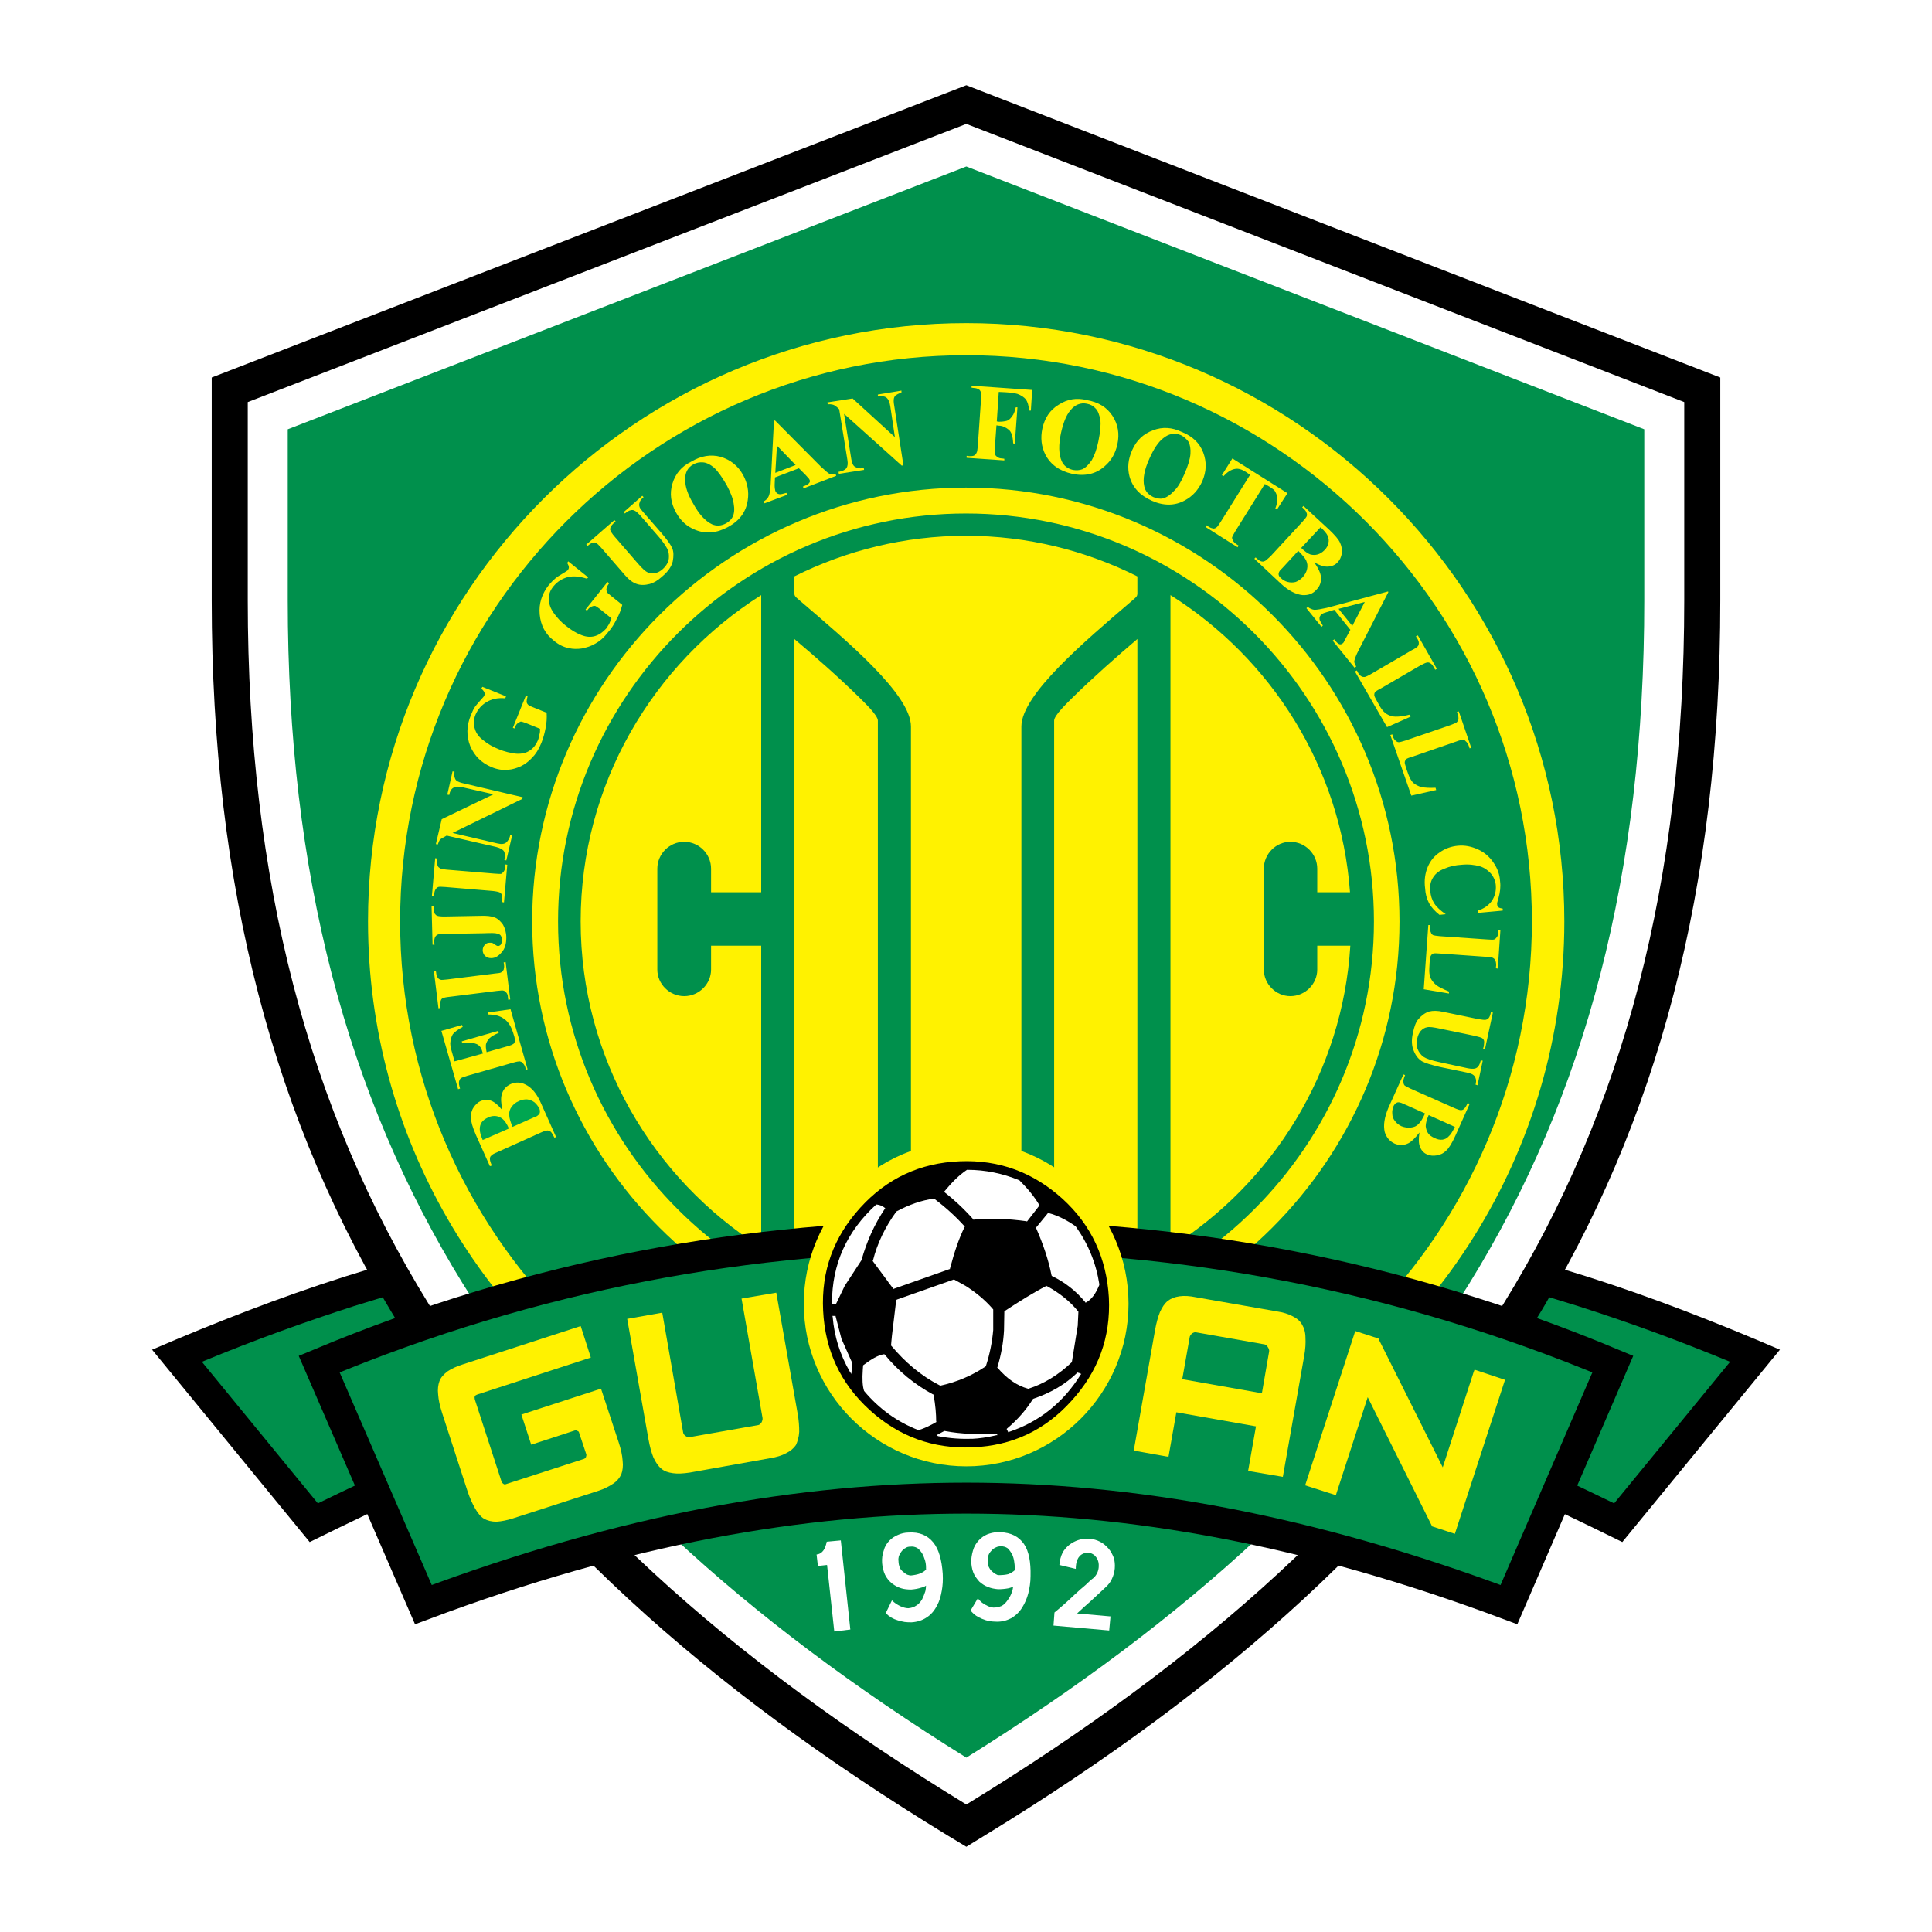 <?xml version="1.0" encoding="UTF-8"?>
<!-- Generator: Adobe Illustrator 13.0.0, SVG Export Plug-In . SVG Version: 6.00 Build 14948)  -->
<!DOCTYPE svg PUBLIC "-//W3C//DTD SVG 1.1//EN" "http://www.w3.org/Graphics/SVG/1.1/DTD/svg11.dtd">
<svg version="1.1" id="Layer_1" xmlns="http://www.w3.org/2000/svg" xmlns:xlink="http://www.w3.org/1999/xlink" x="0px" y="0px" width="192.756px" height="192.756px" viewBox="0 0 192.756 192.756" enable-background="new 0 0 192.756 192.756" xml:space="preserve">
<g>
	<polygon fill-rule="evenodd" clip-rule="evenodd" fill="#FFFFFF" points="0,0 192.756,0 192.756,192.756 0,192.756 0,0  "/>
	<path fill-rule="evenodd" clip-rule="evenodd" d="M177.583,134.659c-6.31-2.713-12.651-5.198-19.223-7.29   c-5.427-1.7-10.592-3.073-15.659-4.25l-1.602-0.359l-0.262,1.602l-3.008,17.457l-0.229,1.275l1.177,0.425   c7.879,3.04,15.528,6.604,23.08,10.331L177.583,134.659L177.583,134.659z"/>
	<path fill-rule="evenodd" clip-rule="evenodd" d="M15.173,134.659c6.31-2.713,12.652-5.198,19.223-7.29   c5.427-1.7,10.625-3.073,15.692-4.25l1.569-0.359l0.294,1.602l3.007,17.457l0.196,1.275l-1.177,0.425   c-7.878,3.04-15.528,6.604-23.08,10.331L15.173,134.659L15.173,134.659z"/>
	<path fill-rule="evenodd" clip-rule="evenodd" d="M96.411,184.252l-1.896-1.145c-24.159-14.744-42.466-31.154-54.791-51.097   c-12.357-20.007-18.601-43.38-18.601-72.116v-22.23L96.411,8.504l75.222,29.161v22.23c0,28.736-6.244,52.109-18.602,72.116   c-12.324,19.942-30.631,36.353-54.757,51.097L96.411,184.252L96.411,184.252z"/>
	<path fill-rule="evenodd" clip-rule="evenodd" fill="#FFFFFF" d="M96.411,180.035c-47.402-28.933-71.692-64.107-71.692-120.141   V40.116l71.692-27.755l71.626,27.755v19.778C168.037,115.928,143.747,151.103,96.411,180.035L96.411,180.035z"/>
	<path fill-rule="evenodd" clip-rule="evenodd" fill="#00904C" d="M96.411,175.36c22.099-13.796,38.902-29.03,50.181-47.305   c11.604-18.765,17.457-40.864,17.457-68.161V42.83L96.411,16.611L28.708,42.83v17.065c0,27.297,5.884,49.396,17.457,68.161   C57.476,146.33,74.246,161.564,96.411,175.36L96.411,175.36z"/>
	<path fill-rule="evenodd" clip-rule="evenodd" fill="#FFF200" d="M96.411,32.238c32.822,0,59.662,26.807,59.662,59.694   c0,23.08-13.273,43.185-32.561,53.123c-8.173,4.185-17.392,5.231-27.101,5.231c-11.311,0-21.903-1.864-30.926-7.356   c-17.228-10.493-28.768-29.455-28.768-50.998C36.717,59.044,63.523,32.238,96.411,32.238L96.411,32.238z"/>
	<path fill-rule="evenodd" clip-rule="evenodd" fill="#00904C" d="M20.142,135.869l11.573,14.122   c5.557-2.713,10.755-5.067,15.594-7.094c-2.746-3.53-5.264-7.127-7.584-10.887c-0.523-0.85-1.013-1.699-1.537-2.582   c-0.948,0.294-1.896,0.588-2.876,0.883C30.538,131.848,25.503,133.646,20.142,135.869L20.142,135.869z"/>
	<path fill-rule="evenodd" clip-rule="evenodd" fill="#00904C" d="M96.411,35.441c31.056,0,56.425,25.369,56.425,56.491   c0,31.056-25.369,56.424-56.425,56.424c-31.122,0-56.49-25.368-56.49-56.424C39.92,60.81,65.289,35.441,96.411,35.441   L96.411,35.441z"/>
	<path fill-rule="evenodd" clip-rule="evenodd" fill="#FFF200" d="M141.623,112.985c-0.426,0.556-0.785,0.915-1.112,1.078   c-0.457,0.229-0.915,0.229-1.373,0.033c-0.49-0.229-0.817-0.622-0.98-1.145c-0.163-0.687-0.033-1.471,0.359-2.419l1.504-3.335   l0.164,0.065c-0.131,0.327-0.196,0.523-0.164,0.687c0,0.131,0.033,0.229,0.098,0.327c0.066,0.065,0.295,0.196,0.654,0.359   l4.282,1.896c0.36,0.163,0.589,0.229,0.687,0.229c0.131,0,0.229-0.032,0.327-0.131c0.098-0.098,0.229-0.261,0.359-0.588   l0.196,0.098l-1.405,3.139c-0.359,0.784-0.654,1.274-0.948,1.536c-0.262,0.262-0.556,0.393-0.915,0.458   c-0.36,0.065-0.687,0.032-0.981-0.098c-0.326-0.132-0.556-0.393-0.686-0.72C141.524,114.097,141.524,113.606,141.623,112.985   L141.623,112.985z"/>
	<path fill-rule="evenodd" clip-rule="evenodd" fill="#00904C" d="M142.179,111.089l-2.125-0.948l-0.229-0.098   c-0.196-0.065-0.327-0.099-0.457-0.033c-0.131,0.033-0.229,0.163-0.327,0.327c-0.099,0.262-0.164,0.523-0.131,0.785   c0,0.261,0.098,0.522,0.262,0.719c0.163,0.229,0.392,0.392,0.653,0.523c0.327,0.13,0.621,0.163,0.948,0.13   c0.294-0.032,0.556-0.13,0.752-0.359C141.753,111.938,141.949,111.579,142.179,111.089L142.179,111.089z"/>
	<path fill-rule="evenodd" clip-rule="evenodd" fill="#00904C" d="M142.538,111.252c-0.196,0.458-0.294,0.817-0.294,1.112   c0.032,0.261,0.098,0.49,0.229,0.686c0.131,0.196,0.359,0.36,0.653,0.491c0.262,0.131,0.523,0.195,0.785,0.163   c0.229-0.032,0.457-0.131,0.621-0.327c0.196-0.163,0.393-0.49,0.621-0.947L142.538,111.252L142.538,111.252z"/>
	<path fill-rule="evenodd" clip-rule="evenodd" fill="#FFF200" d="M148.945,101.021l-0.784,3.628l-0.196-0.032l0.065-0.196   c0.032-0.262,0.065-0.458,0.032-0.588c-0.032-0.099-0.098-0.197-0.196-0.262c-0.098-0.065-0.359-0.131-0.752-0.229l-3.465-0.719   c-0.621-0.131-1.046-0.196-1.275-0.131c-0.229,0.033-0.425,0.163-0.621,0.359c-0.163,0.196-0.294,0.458-0.359,0.784   c-0.098,0.393-0.065,0.72,0.033,1.014c0.13,0.327,0.326,0.589,0.588,0.785c0.294,0.195,0.784,0.359,1.536,0.522l2.877,0.621   c0.327,0.065,0.557,0.065,0.72,0.033c0.131-0.033,0.229-0.099,0.327-0.196c0.098-0.131,0.195-0.327,0.261-0.621l0.196,0.033   l-0.522,2.451l-0.196-0.065l0.032-0.131c0.033-0.196,0.033-0.359-0.032-0.522c-0.033-0.131-0.131-0.262-0.294-0.36   c-0.099-0.065-0.295-0.13-0.589-0.196l-2.681-0.556c-0.817-0.195-1.405-0.359-1.766-0.556c-0.327-0.196-0.621-0.522-0.817-1.014   c-0.229-0.49-0.261-1.111-0.098-1.83c0.131-0.621,0.294-1.079,0.522-1.341c0.327-0.392,0.688-0.653,1.079-0.784   c0.393-0.098,0.851-0.098,1.438,0.033l3.466,0.719c0.425,0.065,0.653,0.098,0.784,0.065c0.098-0.033,0.196-0.065,0.262-0.163   c0.098-0.099,0.163-0.295,0.229-0.589L148.945,101.021L148.945,101.021z"/>
	<path fill-rule="evenodd" clip-rule="evenodd" fill="#FFF200" d="M144.564,99.124l-2.517-0.425l0.457-6.407h0.196l-0.032,0.261   c0,0.196,0.032,0.359,0.098,0.49c0.032,0.099,0.098,0.197,0.229,0.262c0.099,0.033,0.295,0.065,0.654,0.098l4.74,0.327   c0.359,0.032,0.621,0.032,0.687,0c0.098-0.033,0.196-0.131,0.262-0.229c0.098-0.131,0.131-0.262,0.163-0.491v-0.229h0.196   l-0.262,3.858l-0.196-0.033l0.033-0.294c0-0.229-0.033-0.393-0.099-0.523c-0.032-0.098-0.131-0.164-0.229-0.229   c-0.098-0.033-0.294-0.065-0.654-0.098l-4.608-0.327c-0.36-0.033-0.589-0.033-0.688,0c-0.131,0.065-0.196,0.13-0.261,0.261   c-0.033,0.065-0.065,0.294-0.099,0.622l-0.032,0.588c-0.033,0.393,0.032,0.72,0.131,0.981c0.13,0.261,0.326,0.49,0.588,0.719   c0.295,0.196,0.687,0.393,1.242,0.621V99.124L144.564,99.124z"/>
	<path fill-rule="evenodd" clip-rule="evenodd" fill="#FFF200" d="M149.926,90.853l-2.484,0.229v-0.229   c0.621-0.196,1.079-0.523,1.406-0.98c0.294-0.458,0.425-0.948,0.392-1.504c-0.032-0.458-0.196-0.85-0.49-1.209   c-0.294-0.327-0.653-0.588-1.079-0.72c-0.556-0.163-1.177-0.229-1.83-0.163c-0.621,0.033-1.21,0.163-1.732,0.392   c-0.523,0.196-0.883,0.491-1.112,0.85c-0.261,0.393-0.359,0.85-0.294,1.406c0.033,0.425,0.163,0.85,0.393,1.209   c0.229,0.36,0.621,0.719,1.145,1.079l-0.621,0.065c-0.458-0.36-0.818-0.752-1.047-1.177c-0.229-0.425-0.359-0.915-0.392-1.504   c-0.099-0.751,0-1.471,0.261-2.092c0.262-0.621,0.654-1.111,1.21-1.471c0.556-0.393,1.144-0.589,1.798-0.654   c0.687-0.065,1.34,0.065,1.994,0.359s1.177,0.752,1.569,1.34c0.392,0.556,0.621,1.209,0.653,1.896c0.065,0.491,0,1.046-0.163,1.635   c-0.099,0.327-0.163,0.523-0.131,0.621c0,0.098,0.032,0.196,0.131,0.294c0.098,0.066,0.229,0.099,0.425,0.131V90.853   L149.926,90.853z"/>
	<path fill-rule="evenodd" clip-rule="evenodd" fill="#FFF200" d="M143.29,78.823l-2.484,0.556l-2.093-6.048l0.196-0.065   l0.065,0.229c0.065,0.196,0.163,0.327,0.294,0.425c0.065,0.065,0.164,0.13,0.294,0.13c0.099,0,0.327-0.065,0.654-0.164l4.479-1.536   c0.359-0.131,0.589-0.229,0.654-0.294s0.131-0.164,0.163-0.294c0-0.13,0-0.294-0.065-0.49l-0.098-0.229l0.196-0.065l1.241,3.628   l-0.163,0.065l-0.098-0.294c-0.099-0.196-0.164-0.327-0.294-0.425c-0.066-0.098-0.164-0.131-0.295-0.131   c-0.098,0-0.326,0.033-0.653,0.164l-4.349,1.503c-0.359,0.099-0.588,0.197-0.653,0.262c-0.065,0.098-0.131,0.197-0.131,0.327   c0,0.098,0.065,0.294,0.163,0.621l0.196,0.556c0.131,0.36,0.295,0.654,0.49,0.85c0.229,0.196,0.49,0.327,0.817,0.425   c0.36,0.065,0.817,0.098,1.406,0.065L143.29,78.823L143.29,78.823z"/>
	<path fill-rule="evenodd" clip-rule="evenodd" fill="#FFF200" d="M140.74,71.5l-2.354,1.046l-3.204-5.558l0.196-0.098l0.098,0.196   c0.098,0.196,0.229,0.327,0.359,0.393c0.099,0.065,0.196,0.065,0.327,0.065c0.098-0.033,0.294-0.098,0.621-0.294l4.086-2.387   c0.327-0.163,0.523-0.294,0.589-0.392c0.065-0.065,0.098-0.164,0.098-0.327c0-0.131-0.065-0.294-0.163-0.458l-0.131-0.196   l0.196-0.098l1.896,3.334l-0.164,0.098l-0.163-0.294c-0.099-0.164-0.196-0.295-0.327-0.36c-0.098-0.065-0.196-0.098-0.327-0.065   c-0.098,0-0.294,0.098-0.621,0.261l-3.988,2.321c-0.326,0.163-0.522,0.294-0.588,0.393c-0.065,0.098-0.065,0.196-0.065,0.327   c0.032,0.098,0.131,0.294,0.294,0.588l0.294,0.523c0.196,0.327,0.425,0.588,0.654,0.719c0.262,0.163,0.556,0.262,0.883,0.262   c0.359,0,0.817-0.033,1.373-0.196L140.74,71.5L140.74,71.5z"/>
	<path fill-rule="evenodd" clip-rule="evenodd" fill="#FFF200" d="M134.725,62.837l-1.602-1.995l-0.752,0.229   c-0.229,0.065-0.425,0.131-0.523,0.229c-0.163,0.131-0.229,0.294-0.196,0.49c0,0.098,0.131,0.294,0.327,0.621l-0.131,0.131   l-1.504-1.863l0.131-0.131c0.196,0.163,0.425,0.262,0.654,0.294c0.261,0,0.653-0.065,1.242-0.196l6.113-1.635l0.032,0.065   l-2.942,5.754c-0.294,0.556-0.425,0.948-0.457,1.144c0,0.164,0.065,0.327,0.195,0.523l-0.163,0.131l-2.19-2.713l0.164-0.131   l0.065,0.098c0.195,0.229,0.327,0.36,0.457,0.393c0.099,0.032,0.196,0,0.295-0.065c0.032-0.033,0.065-0.065,0.13-0.131   c0-0.032,0.066-0.163,0.196-0.392L134.725,62.837L134.725,62.837z"/>
	<polygon fill-rule="evenodd" clip-rule="evenodd" fill="#00904C" points="134.921,62.445 136.163,60.058 133.548,60.745    134.921,62.445  "/>
	<path fill-rule="evenodd" clip-rule="evenodd" fill="#FFF200" d="M131.129,56.103c0.392,0.588,0.621,1.046,0.653,1.406   c0.065,0.49-0.065,0.948-0.425,1.308c-0.359,0.425-0.817,0.588-1.405,0.556c-0.654-0.065-1.373-0.425-2.125-1.112l-2.681-2.517   l0.131-0.131c0.229,0.229,0.425,0.36,0.556,0.393s0.229,0.033,0.359-0.033c0.098-0.033,0.262-0.196,0.556-0.458l3.171-3.433   c0.262-0.294,0.425-0.49,0.458-0.588c0.032-0.098,0.032-0.229-0.033-0.36c-0.032-0.131-0.163-0.294-0.425-0.523l0.131-0.13   l2.55,2.354c0.589,0.556,0.98,1.014,1.111,1.34c0.164,0.36,0.196,0.687,0.164,1.046c-0.065,0.36-0.196,0.654-0.426,0.883   c-0.229,0.262-0.556,0.392-0.915,0.425S131.685,56.429,131.129,56.103L131.129,56.103z"/>
	<path fill-rule="evenodd" clip-rule="evenodd" fill="#00904C" d="M129.526,54.958l-1.568,1.7l-0.196,0.196   c-0.131,0.13-0.196,0.294-0.196,0.425c0,0.13,0.065,0.261,0.229,0.392c0.196,0.196,0.425,0.327,0.687,0.392   c0.262,0.066,0.523,0.066,0.785,0c0.261-0.098,0.49-0.261,0.687-0.457c0.229-0.262,0.392-0.523,0.457-0.851   c0.065-0.294,0.033-0.555-0.098-0.85C130.181,55.645,129.919,55.351,129.526,54.958L129.526,54.958z"/>
	<path fill-rule="evenodd" clip-rule="evenodd" fill="#00904C" d="M129.82,54.664c0.36,0.359,0.654,0.556,0.916,0.654   c0.262,0.065,0.49,0.065,0.719,0c0.229-0.065,0.458-0.197,0.688-0.425c0.229-0.229,0.359-0.49,0.392-0.719   c0.065-0.229,0.033-0.458-0.065-0.686c-0.098-0.262-0.359-0.556-0.719-0.883L129.82,54.664L129.82,54.664z"/>
	<path fill-rule="evenodd" clip-rule="evenodd" fill="#FFF200" d="M128.448,49.205l-1.046,1.634l-0.164-0.098   c0.164-0.425,0.229-0.785,0.196-1.013c0-0.261-0.098-0.491-0.229-0.719c-0.065-0.131-0.262-0.262-0.556-0.458l-0.458-0.262   l-2.942,4.708c-0.196,0.327-0.294,0.523-0.327,0.621c0,0.098,0.033,0.196,0.099,0.327s0.163,0.229,0.359,0.359l0.196,0.131   l-0.099,0.164l-3.203-2.027l0.098-0.164l0.196,0.131c0.196,0.131,0.359,0.164,0.49,0.196c0.099,0,0.229-0.033,0.327-0.131   c0.065-0.032,0.196-0.229,0.393-0.523l2.941-4.708l-0.425-0.294c-0.425-0.262-0.752-0.359-1.079-0.294   c-0.392,0.065-0.784,0.327-1.144,0.72l-0.164-0.098l1.047-1.667L128.448,49.205L128.448,49.205z"/>
	<path fill-rule="evenodd" clip-rule="evenodd" fill="#FFF200" d="M117.889,43.091c1.079,0.425,1.798,1.111,2.158,2.06   c0.359,0.948,0.326,1.896-0.099,2.877c-0.393,0.85-0.948,1.471-1.732,1.896c-1.014,0.556-2.125,0.556-3.302,0.032   c-1.178-0.523-1.929-1.34-2.224-2.419c-0.229-0.883-0.13-1.733,0.262-2.615c0.425-0.98,1.111-1.635,2.092-1.994   C115.992,42.568,116.94,42.634,117.889,43.091L117.889,43.091z"/>
	<path fill-rule="evenodd" clip-rule="evenodd" fill="#00904C" d="M117.823,43.418c-0.621-0.261-1.21-0.163-1.798,0.327   c-0.49,0.392-0.916,1.046-1.341,1.994c-0.522,1.144-0.687,2.06-0.522,2.778c0.098,0.491,0.425,0.85,0.915,1.079   c0.327,0.131,0.654,0.196,0.948,0.131c0.359-0.098,0.719-0.327,1.078-0.719c0.393-0.36,0.72-0.916,1.047-1.667   c0.392-0.883,0.588-1.569,0.621-2.06c0.033-0.49-0.033-0.915-0.196-1.209C118.379,43.811,118.15,43.582,117.823,43.418   L117.823,43.418z"/>
	<path fill-rule="evenodd" clip-rule="evenodd" fill="#FFF200" d="M108.44,39.92c1.145,0.196,1.995,0.719,2.551,1.569   s0.719,1.798,0.49,2.844c-0.196,0.916-0.621,1.635-1.275,2.19c-0.883,0.785-1.962,1.014-3.236,0.752   c-1.274-0.294-2.157-0.915-2.681-1.929c-0.393-0.784-0.49-1.667-0.294-2.583c0.229-1.046,0.752-1.863,1.635-2.386   C106.479,39.822,107.428,39.659,108.44,39.92L108.44,39.92z"/>
	<path fill-rule="evenodd" clip-rule="evenodd" fill="#00904C" d="M108.44,40.28c-0.621-0.131-1.209,0.098-1.667,0.687   c-0.392,0.458-0.687,1.21-0.915,2.223c-0.262,1.21-0.229,2.158,0.065,2.812c0.196,0.458,0.588,0.751,1.111,0.882   c0.359,0.065,0.687,0.033,0.948-0.065c0.359-0.164,0.653-0.49,0.948-0.915c0.261-0.458,0.49-1.079,0.653-1.864   c0.196-0.948,0.262-1.667,0.196-2.157c-0.098-0.491-0.229-0.883-0.458-1.112C109.095,40.509,108.801,40.345,108.44,40.28   L108.44,40.28z"/>
	<path fill-rule="evenodd" clip-rule="evenodd" fill="#FFF200" d="M99.647,39.103l-0.196,2.942l0.196,0.033   c0.326,0,0.588-0.033,0.817-0.098c0.195-0.065,0.359-0.229,0.522-0.458c0.164-0.196,0.262-0.49,0.359-0.883h0.164l-0.262,3.629   l-0.163-0.033c-0.033-0.687-0.164-1.144-0.458-1.373c-0.294-0.229-0.621-0.392-0.98-0.392l-0.229-0.033l-0.163,2.224   c0,0.359,0,0.588,0.032,0.686c0.033,0.098,0.099,0.164,0.229,0.262c0.098,0.065,0.261,0.131,0.457,0.131l0.229,0.033v0.164   l-3.76-0.262v-0.196l0.261,0.033c0.196,0,0.36,0,0.491-0.065c0.098-0.065,0.196-0.13,0.229-0.261   c0.065-0.065,0.099-0.294,0.131-0.654l0.327-4.741c0-0.359,0-0.588-0.032-0.687c-0.033-0.098-0.099-0.196-0.196-0.261   c-0.131-0.065-0.294-0.131-0.491-0.131l-0.229-0.033v-0.196l6.048,0.425l-0.131,2.06h-0.196c0-0.491-0.13-0.85-0.294-1.111   c-0.196-0.229-0.49-0.425-0.85-0.556c-0.229-0.065-0.621-0.131-1.177-0.164L99.647,39.103L99.647,39.103z"/>
	<path fill-rule="evenodd" clip-rule="evenodd" fill="#FFF200" d="M85.067,39.757l4.217,3.857l-0.458-3.073   c-0.065-0.425-0.196-0.687-0.327-0.817c-0.196-0.196-0.491-0.229-0.916-0.164v-0.196l2.354-0.393v0.196   c-0.294,0.098-0.458,0.196-0.556,0.261c-0.098,0.065-0.164,0.196-0.196,0.327c-0.033,0.163-0.033,0.392,0.032,0.719l0.916,5.95   l-0.164,0.033l-5.754-5.165l0.719,4.511c0.065,0.425,0.196,0.687,0.393,0.785c0.229,0.131,0.458,0.164,0.686,0.131l0.164-0.033   l0.033,0.196l-2.517,0.392l-0.033-0.196c0.393-0.065,0.654-0.196,0.785-0.359c0.131-0.197,0.164-0.458,0.098-0.85l-0.817-5.035   l-0.164-0.163c-0.196-0.164-0.327-0.262-0.458-0.294c-0.131-0.033-0.294-0.065-0.523-0.033l-0.032-0.196L85.067,39.757   L85.067,39.757z"/>
	<path fill-rule="evenodd" clip-rule="evenodd" fill="#FFF200" d="M79.706,46.72l-2.387,0.915l-0.033,0.752   c0,0.261,0.033,0.458,0.065,0.588c0.098,0.196,0.196,0.294,0.393,0.327c0.131,0.033,0.359-0.033,0.719-0.131l0.065,0.196   l-2.256,0.85l-0.065-0.196c0.229-0.131,0.392-0.294,0.49-0.523c0.098-0.229,0.164-0.622,0.196-1.242l0.327-6.277l0.098-0.032   l4.544,4.576c0.458,0.425,0.752,0.687,0.948,0.785c0.163,0.033,0.359,0.033,0.555-0.033l0.065,0.197l-3.236,1.242l-0.098-0.164   l0.164-0.065c0.229-0.098,0.425-0.196,0.49-0.327c0.066-0.065,0.066-0.164,0.033-0.261c-0.033-0.065-0.065-0.131-0.098-0.164   c-0.032-0.032-0.13-0.13-0.294-0.326L79.706,46.72L79.706,46.72z"/>
	<polygon fill-rule="evenodd" clip-rule="evenodd" fill="#00904C" points="79.378,46.393 77.516,44.464 77.352,47.178    79.378,46.393  "/>
	<path fill-rule="evenodd" clip-rule="evenodd" fill="#FFF200" d="M68.95,46.066c0.981-0.588,1.962-0.751,2.942-0.49   c0.981,0.294,1.733,0.883,2.256,1.831c0.425,0.785,0.588,1.634,0.458,2.484c-0.163,1.177-0.817,2.06-1.961,2.681   c-1.145,0.621-2.223,0.719-3.27,0.294c-0.85-0.327-1.471-0.915-1.929-1.732c-0.523-0.948-0.654-1.896-0.359-2.876   C67.381,47.275,68.002,46.523,68.95,46.066L68.95,46.066z"/>
	<path fill-rule="evenodd" clip-rule="evenodd" fill="#00904C" d="M69.179,46.328c-0.588,0.327-0.85,0.85-0.817,1.602   c0,0.621,0.262,1.406,0.784,2.288c0.588,1.079,1.21,1.766,1.896,2.092c0.458,0.196,0.916,0.164,1.406-0.098   c0.294-0.163,0.523-0.393,0.654-0.653c0.164-0.36,0.196-0.785,0.098-1.308c-0.065-0.523-0.327-1.144-0.687-1.831   c-0.49-0.85-0.915-1.438-1.275-1.766c-0.392-0.327-0.752-0.49-1.079-0.523C69.8,46.099,69.473,46.164,69.179,46.328L69.179,46.328z   "/>
	<path fill-rule="evenodd" clip-rule="evenodd" fill="#FFF200" d="M58.489,54.337l2.812-2.452l0.131,0.164l-0.164,0.098   c-0.196,0.196-0.327,0.36-0.359,0.458c-0.033,0.131-0.065,0.229,0,0.327c0.032,0.098,0.164,0.327,0.425,0.622l2.321,2.68   c0.425,0.491,0.752,0.785,0.981,0.883c0.196,0.065,0.425,0.098,0.687,0.065c0.261-0.033,0.522-0.164,0.784-0.392   c0.294-0.262,0.49-0.556,0.588-0.85c0.065-0.327,0.065-0.654-0.033-0.981c-0.098-0.294-0.392-0.752-0.882-1.34l-1.929-2.223   c-0.229-0.229-0.392-0.393-0.556-0.458c-0.13-0.065-0.261-0.065-0.36-0.033c-0.196,0.033-0.392,0.164-0.588,0.327l-0.13-0.131   l1.863-1.634l0.131,0.13l-0.098,0.098c-0.164,0.131-0.262,0.294-0.294,0.425c-0.065,0.163-0.065,0.327,0,0.49   c0.033,0.099,0.164,0.262,0.36,0.491l1.798,2.06c0.556,0.654,0.916,1.144,1.079,1.504c0.163,0.359,0.163,0.817,0.065,1.34   c-0.131,0.523-0.458,1.013-1.046,1.504c-0.458,0.425-0.883,0.654-1.242,0.751c-0.491,0.131-0.948,0.131-1.308,0   c-0.393-0.13-0.785-0.425-1.177-0.882l-2.321-2.681c-0.262-0.294-0.458-0.49-0.556-0.523c-0.098-0.065-0.196-0.065-0.327-0.033   c-0.131,0.033-0.294,0.131-0.523,0.327L58.489,54.337L58.489,54.337z"/>
	<path fill-rule="evenodd" clip-rule="evenodd" fill="#FFF200" d="M56.691,56.004l1.994,1.602l-0.131,0.13   c-0.687-0.229-1.34-0.294-1.896-0.163c-0.588,0.163-1.046,0.458-1.406,0.882c-0.359,0.425-0.523,0.85-0.491,1.34   c0,0.458,0.164,0.915,0.491,1.373c0.327,0.458,0.719,0.883,1.177,1.242c0.523,0.425,1.046,0.752,1.569,0.948   c0.49,0.196,0.948,0.229,1.373,0.099c0.425-0.131,0.785-0.393,1.111-0.752c0.098-0.164,0.196-0.294,0.294-0.458   c0.065-0.164,0.163-0.36,0.229-0.556l-1.177-0.948c-0.229-0.164-0.36-0.262-0.458-0.294c-0.098,0-0.196,0-0.327,0.065   c-0.13,0.033-0.261,0.131-0.359,0.261l-0.131,0.164l-0.131-0.131l2.19-2.747l0.164,0.131c-0.164,0.228-0.262,0.392-0.262,0.523   c-0.033,0.098,0,0.229,0.033,0.359c0.033,0.065,0.164,0.164,0.36,0.327l1.177,0.948c-0.131,0.49-0.294,0.948-0.556,1.406   c-0.229,0.458-0.49,0.916-0.85,1.308c-0.425,0.556-0.85,0.916-1.275,1.145c-0.425,0.261-0.883,0.392-1.341,0.49   c-0.457,0.065-0.882,0.065-1.308-0.033c-0.522-0.098-1.046-0.36-1.503-0.752c-0.85-0.654-1.308-1.537-1.406-2.615   c-0.098-1.046,0.196-2.027,0.915-2.942c0.229-0.262,0.458-0.491,0.687-0.687c0.131-0.098,0.36-0.262,0.654-0.425   c0.327-0.196,0.523-0.327,0.556-0.359c0.065-0.098,0.098-0.197,0.098-0.294c0-0.098-0.065-0.262-0.163-0.425L56.691,56.004   L56.691,56.004z"/>
	<path fill-rule="evenodd" clip-rule="evenodd" fill="#FFF200" d="M48.126,68.525l2.354,0.948l-0.065,0.196   c-0.752-0.065-1.373,0.065-1.896,0.393c-0.49,0.294-0.85,0.719-1.079,1.242c-0.196,0.49-0.229,0.948-0.065,1.406   c0.131,0.458,0.425,0.85,0.883,1.177c0.424,0.359,0.915,0.621,1.471,0.85c0.622,0.262,1.209,0.392,1.766,0.458   c0.556,0.033,1.013-0.065,1.373-0.327c0.359-0.229,0.621-0.588,0.817-1.046c0.065-0.164,0.098-0.327,0.13-0.523   c0.065-0.196,0.065-0.392,0.065-0.588l-1.373-0.556c-0.262-0.098-0.458-0.163-0.556-0.163c-0.065,0.033-0.164,0.065-0.294,0.163   c-0.098,0.066-0.196,0.197-0.261,0.36l-0.065,0.164l-0.164-0.065l1.308-3.236l0.164,0.065c-0.065,0.262-0.098,0.425-0.098,0.556   s0.065,0.229,0.164,0.327c0.065,0.065,0.196,0.131,0.458,0.229l1.373,0.556c0.033,0.523,0,1.014-0.098,1.504   c-0.099,0.523-0.229,1.014-0.425,1.504c-0.262,0.654-0.588,1.144-0.916,1.471c-0.327,0.36-0.719,0.654-1.111,0.85   c-0.425,0.196-0.85,0.327-1.275,0.359c-0.556,0.065-1.112-0.033-1.667-0.262c-1.014-0.425-1.7-1.111-2.125-2.092   c-0.392-0.98-0.392-2.027,0.065-3.105c0.131-0.327,0.262-0.621,0.425-0.85c0.098-0.131,0.261-0.327,0.523-0.621   c0.229-0.262,0.392-0.425,0.392-0.49c0.033-0.098,0.065-0.196,0-0.294c-0.032-0.098-0.13-0.229-0.294-0.393L48.126,68.525   L48.126,68.525z"/>
	<path fill-rule="evenodd" clip-rule="evenodd" fill="#FFF200" d="M44.072,81.732l5.166-2.485l-3.04-0.687   c-0.425-0.098-0.719-0.098-0.883,0c-0.262,0.098-0.425,0.36-0.49,0.752l-0.196-0.033l0.523-2.321l0.196,0.033   c-0.033,0.294-0.033,0.523,0.032,0.621c0.033,0.13,0.099,0.229,0.229,0.327c0.131,0.065,0.36,0.163,0.687,0.229l5.852,1.373   l-0.033,0.164l-6.963,3.4l4.479,1.046c0.393,0.098,0.687,0.065,0.883-0.098c0.164-0.164,0.294-0.359,0.359-0.588l0.033-0.164   l0.196,0.033l-0.588,2.518l-0.196-0.065c0.098-0.393,0.065-0.654-0.032-0.85c-0.131-0.196-0.393-0.327-0.752-0.425l-4.969-1.144   l-0.229,0.131c-0.196,0.098-0.359,0.196-0.458,0.294c-0.065,0.098-0.13,0.261-0.196,0.458l-0.196-0.033L44.072,81.732   L44.072,81.732z"/>
	<path fill-rule="evenodd" clip-rule="evenodd" fill="#FFF200" d="M50.414,86.244l0.196,0.033l-0.327,3.759l-0.196-0.033   l0.033-0.229c0-0.229,0-0.393-0.065-0.523c-0.033-0.098-0.131-0.164-0.229-0.229c-0.098-0.033-0.327-0.098-0.686-0.131   l-4.708-0.393c-0.36-0.032-0.621-0.032-0.719,0c-0.065,0.033-0.164,0.098-0.229,0.197c-0.098,0.13-0.131,0.261-0.163,0.49   l-0.033,0.229l-0.196-0.033l0.327-3.759l0.196,0.032v0.229c-0.033,0.229,0,0.393,0.065,0.523c0.033,0.098,0.131,0.164,0.229,0.229   c0.098,0.065,0.294,0.098,0.654,0.131l4.74,0.393c0.359,0.032,0.588,0.032,0.687,0.032c0.098-0.065,0.196-0.13,0.261-0.229   c0.099-0.131,0.131-0.262,0.164-0.49V86.244L50.414,86.244z"/>
	<path fill-rule="evenodd" clip-rule="evenodd" fill="#FFF200" d="M43.353,94.253h-0.196l-0.098-3.825h0.229v0.229   c0,0.229,0.033,0.392,0.099,0.523c0.065,0.065,0.13,0.164,0.261,0.196c0.099,0.033,0.327,0.065,0.687,0.065l3.531-0.065   c0.687-0.032,1.177,0.033,1.503,0.164c0.327,0.131,0.589,0.393,0.818,0.719c0.196,0.359,0.327,0.784,0.327,1.275   c0,0.621-0.131,1.112-0.458,1.471c-0.327,0.392-0.654,0.588-1.046,0.588c-0.261,0-0.458-0.065-0.621-0.229   c-0.13-0.13-0.229-0.327-0.229-0.556c0-0.196,0.065-0.392,0.196-0.522c0.131-0.164,0.294-0.229,0.523-0.229   c0.099,0,0.164,0,0.262,0.033c0.032,0,0.098,0.065,0.261,0.164c0.13,0.098,0.229,0.131,0.294,0.131   c0.098,0,0.196-0.065,0.262-0.131c0.098-0.164,0.131-0.327,0.131-0.556c0-0.131-0.065-0.262-0.131-0.359   c-0.065-0.098-0.196-0.164-0.36-0.196c-0.163-0.065-0.621-0.065-1.373-0.033l-3.857,0.065c-0.392,0-0.621,0.033-0.687,0.065   c-0.098,0.033-0.196,0.13-0.261,0.229c-0.066,0.131-0.098,0.294-0.098,0.491L43.353,94.253L43.353,94.253z"/>
	<path fill-rule="evenodd" clip-rule="evenodd" fill="#FFF200" d="M50.25,96.019l0.196-0.033l0.458,3.727l-0.196,0.033l-0.033-0.229   c0-0.229-0.065-0.393-0.164-0.49c-0.065-0.099-0.163-0.164-0.294-0.196c-0.065-0.033-0.294,0-0.653,0.032l-4.708,0.589   c-0.359,0.032-0.588,0.098-0.686,0.131c-0.099,0.064-0.164,0.13-0.196,0.262c-0.065,0.13-0.098,0.293-0.065,0.49l0.033,0.229   l-0.196,0.033l-0.458-3.728l0.196-0.032l0.033,0.229c0.033,0.229,0.065,0.393,0.164,0.49c0.066,0.099,0.164,0.164,0.294,0.196   c0.065,0.033,0.294,0,0.654-0.032l4.708-0.589c0.392-0.032,0.621-0.065,0.687-0.131c0.098-0.065,0.164-0.131,0.229-0.261   c0.033-0.131,0.065-0.294,0.033-0.491L50.25,96.019L50.25,96.019z"/>
	<path fill-rule="evenodd" clip-rule="evenodd" fill="#FFF200" d="M45.347,105.891l2.844-0.784l-0.065-0.164   c-0.098-0.425-0.327-0.719-0.687-0.816c-0.327-0.131-0.751-0.131-1.307-0.033l-0.066-0.196l3.629-1.046l0.066,0.196   c-0.393,0.163-0.687,0.326-0.916,0.523c-0.196,0.229-0.327,0.425-0.36,0.621c-0.033,0.195,0,0.457,0.065,0.784l1.961-0.556   c0.393-0.098,0.621-0.196,0.687-0.262c0.098-0.032,0.131-0.131,0.164-0.229s0-0.262-0.033-0.458l-0.131-0.425   c-0.196-0.621-0.49-1.111-0.883-1.373c-0.425-0.327-0.948-0.458-1.635-0.458l-0.032-0.195l2.288-0.327l1.7,5.982l-0.164,0.065   l-0.065-0.262c-0.065-0.196-0.164-0.327-0.261-0.425c-0.065-0.099-0.164-0.131-0.294-0.164c-0.098,0-0.327,0.033-0.654,0.131   l-4.577,1.308c-0.327,0.099-0.49,0.164-0.556,0.196c-0.13,0.065-0.196,0.164-0.229,0.262c-0.065,0.163-0.065,0.359,0,0.589   l0.065,0.229l-0.196,0.065l-1.667-5.819l2.06-0.589l0.065,0.197c-0.49,0.261-0.785,0.49-0.98,0.719   c-0.164,0.262-0.229,0.556-0.262,0.915c0,0.196,0.065,0.556,0.229,1.079L45.347,105.891L45.347,105.891z"/>
	<path fill-rule="evenodd" clip-rule="evenodd" fill="#FFF200" d="M50.12,110.762c-0.131-0.687-0.164-1.209-0.065-1.536   c0.131-0.523,0.425-0.85,0.915-1.079c0.49-0.196,0.981-0.196,1.471,0.065c0.622,0.294,1.145,0.948,1.537,1.863l1.504,3.367   l-0.164,0.065c-0.164-0.294-0.262-0.49-0.36-0.588c-0.13-0.065-0.229-0.131-0.327-0.131c-0.131,0-0.359,0.065-0.719,0.229   l-4.283,1.929c-0.327,0.131-0.556,0.262-0.621,0.359c-0.098,0.065-0.131,0.196-0.131,0.327s0.065,0.359,0.196,0.654l-0.196,0.064   l-1.405-3.138c-0.327-0.752-0.491-1.341-0.491-1.7c0-0.392,0.066-0.719,0.262-1.014c0.196-0.294,0.425-0.522,0.719-0.653   c0.327-0.131,0.654-0.163,1.014-0.033C49.335,109.944,49.695,110.238,50.12,110.762L50.12,110.762z"/>
	<path fill-rule="evenodd" clip-rule="evenodd" fill="#00A651" d="M51.133,112.43l2.125-0.948l0.261-0.099   c0.164-0.098,0.262-0.196,0.327-0.326c0.033-0.131,0.033-0.262-0.033-0.458c-0.13-0.229-0.294-0.458-0.49-0.621   c-0.229-0.164-0.458-0.262-0.752-0.294c-0.262,0-0.523,0.032-0.785,0.163c-0.327,0.131-0.556,0.326-0.752,0.588   c-0.164,0.229-0.261,0.523-0.229,0.817C50.807,111.546,50.937,111.938,51.133,112.43L51.133,112.43z"/>
	<path fill-rule="evenodd" clip-rule="evenodd" fill="#00A651" d="M50.774,112.593c-0.196-0.458-0.425-0.785-0.622-0.948   c-0.196-0.163-0.425-0.262-0.653-0.294c-0.229-0.033-0.523,0-0.785,0.131c-0.294,0.131-0.523,0.294-0.654,0.49   s-0.196,0.425-0.196,0.687s0.098,0.621,0.294,1.078L50.774,112.593L50.774,112.593z"/>
	<path fill-rule="evenodd" clip-rule="evenodd" fill="#FFF200" d="M96.378,48.648c23.832,0,43.25,19.451,43.25,43.284   c0,23.799-19.418,43.25-43.25,43.25s-43.283-19.451-43.283-43.25C53.095,68.1,72.546,48.648,96.378,48.648L96.378,48.648z"/>
	<path fill-rule="evenodd" clip-rule="evenodd" fill="#00904C" d="M96.378,51.231c22.394,0,40.7,18.274,40.7,40.701   c0,22.393-18.307,40.667-40.7,40.667s-40.7-18.274-40.7-40.667C55.678,69.506,73.984,51.231,96.378,51.231L96.378,51.231z"/>
	<path fill-rule="evenodd" clip-rule="evenodd" fill="#FFF200" d="M75.946,124.46c-10.789-6.833-18.013-18.896-18.013-32.528   c0-13.698,7.224-25.728,18.013-32.561v29.651h-5.002v-2.354c0-1.471-1.21-2.681-2.681-2.681c-1.471,0-2.681,1.209-2.681,2.681   v10.069c0,1.438,1.209,2.648,2.681,2.648c1.471,0,2.681-1.21,2.681-2.648v-2.387h5.002V124.46L75.946,124.46z"/>
	<path fill-rule="evenodd" clip-rule="evenodd" fill="#FFF200" d="M79.248,63.752v63.159l8.336,1.504V71.892   c0-0.523-1.308-1.765-1.798-2.255C83.694,67.577,81.274,65.452,79.248,63.752L79.248,63.752z"/>
	<path fill-rule="evenodd" clip-rule="evenodd" fill="#FFF200" d="M90.886,129.952V72.48c0-3.171-6.342-8.5-11.082-12.553   c-0.589-0.523-0.556-0.393-0.556-1.177v-1.242c5.165-2.583,10.984-4.054,17.13-4.054c0,0,0.033,0,0,0   c6.146,0,11.933,1.471,17.098,4.054v1.242c0,0.785,0.065,0.654-0.523,1.177c-4.74,4.054-11.049,9.382-11.049,12.553v57.472   C98.241,130.475,94.547,130.475,90.886,129.952L90.886,129.952z"/>
	<path fill-rule="evenodd" clip-rule="evenodd" fill="#FFF200" d="M113.476,63.752v63.159l-8.304,1.504V71.892   c0-0.523,1.308-1.765,1.798-2.255C109.063,67.577,111.481,65.452,113.476,63.752L113.476,63.752z"/>
	<path fill-rule="evenodd" clip-rule="evenodd" fill="#FFF200" d="M116.777,59.372c10.068,6.342,16.999,17.163,17.914,29.651h-3.269   v-2.354c0-1.471-1.209-2.681-2.681-2.681c-1.438,0-2.648,1.209-2.648,2.681v10.069c0,1.438,1.21,2.648,2.648,2.648   c1.472,0,2.681-1.21,2.681-2.648v-2.387h3.302c-0.784,12.651-7.78,23.701-17.947,30.109V59.372L116.777,59.372z"/>
	<path fill-rule="evenodd" clip-rule="evenodd" fill="#00904C" d="M172.613,135.869l-11.572,14.122   c-5.558-2.713-10.723-5.067-15.594-7.094c2.746-3.53,5.264-7.127,7.584-10.887c0.523-0.85,1.047-1.699,1.537-2.582   c0.948,0.294,1.896,0.588,2.877,0.883C162.251,131.848,167.252,133.646,172.613,135.869L172.613,135.869z"/>
	
		<path fill-rule="evenodd" clip-rule="evenodd" fill="#00904C" stroke="#000000" stroke-width="3.089" stroke-miterlimit="2.613" d="   M96.411,149.468c16.378,0,34.064,3.106,54.136,10.625l10.363-23.995c-21.511-8.99-43.021-12.815-64.5-12.815   c-21.511,0-43.054,3.825-64.565,12.815l10.396,23.995C62.281,152.574,80,149.468,96.411,149.468L96.411,149.468z"/>
	<path fill-rule="evenodd" clip-rule="evenodd" fill="#FFF200" d="M96.411,113.867c8.892,0,16.182,7.258,16.182,16.215   c0,8.925-7.29,16.215-16.182,16.215c-8.958,0-16.215-7.29-16.215-16.215C80.196,121.125,87.453,113.867,96.411,113.867   L96.411,113.867z"/>
	<polygon fill-rule="evenodd" clip-rule="evenodd" fill="#FFF200" points="130.214,148.193 135.215,132.796 137.536,133.548    137.568,133.646 143.943,146.396 147.017,136.915 147.114,136.653 150.155,137.667 145.153,153.031 142.864,152.28    142.832,152.182 136.457,139.399 133.352,148.945 133.286,149.174 130.214,148.193  "/>
	<path fill-rule="evenodd" clip-rule="evenodd" fill="#FFF200" d="M66.073,130.965l2.092,11.998   c0.033,0.131,0.131,0.229,0.261,0.326c0.098,0.066,0.262,0.132,0.36,0.099l6.865-1.209c0.098,0,0.229-0.131,0.327-0.262   c0.065-0.131,0.131-0.327,0.098-0.458l-2.092-11.899l3.465-0.589l2.125,12.03c0.131,0.72,0.164,1.341,0.164,1.863   c-0.033,0.523-0.164,0.948-0.327,1.309c-0.229,0.326-0.523,0.588-0.981,0.816c-0.424,0.229-0.948,0.393-1.569,0.491l-8.042,1.438   c-0.654,0.098-1.209,0.13-1.667,0.065c-0.49-0.065-0.882-0.197-1.177-0.458c-0.294-0.229-0.556-0.621-0.785-1.111   c-0.196-0.491-0.359-1.079-0.49-1.798l-2.125-12.031L66.073,130.965L66.073,130.965z"/>
	<path fill-rule="evenodd" clip-rule="evenodd" fill="#FFF200" d="M58.947,135.443l-11.344,3.694   c-0.098,0.033-0.196,0.099-0.229,0.164c-0.032,0.098-0.032,0.195,0,0.326l2.681,8.238c0.033,0.065,0.098,0.131,0.196,0.196   c0.065,0.032,0.131,0.065,0.164,0.032l7.879-2.55c0.065-0.032,0.098-0.098,0.164-0.163c0.032-0.098,0.065-0.229,0.032-0.294   l-0.719-2.158c0-0.065-0.065-0.131-0.163-0.163c-0.065-0.065-0.131-0.065-0.196-0.065l-4.413,1.438l-0.981-3.008l7.944-2.582   l1.765,5.361c0.229,0.687,0.36,1.308,0.393,1.83c0.065,0.523,0,0.981-0.131,1.341c-0.163,0.359-0.425,0.687-0.817,0.947   c-0.392,0.262-0.882,0.524-1.503,0.72l-8.5,2.746c-0.621,0.196-1.144,0.294-1.635,0.327c-0.49,0-0.882-0.099-1.242-0.294   c-0.327-0.197-0.622-0.557-0.883-1.014c-0.262-0.458-0.523-1.014-0.752-1.7l-2.55-7.846c-0.229-0.72-0.359-1.308-0.393-1.831   c-0.065-0.522,0-0.98,0.131-1.34s0.425-0.687,0.817-0.98c0.393-0.263,0.883-0.491,1.504-0.688l11.77-3.824L58.947,135.443   L58.947,135.443z"/>
	<path fill-rule="evenodd" clip-rule="evenodd" fill="#FFF200" d="M116.581,145.35l0.784-4.446l7.944,1.405l-0.785,4.446   l3.466,0.589l2.125-12.031c0.131-0.719,0.163-1.34,0.131-1.83c0-0.556-0.131-0.98-0.327-1.308c-0.196-0.36-0.49-0.621-0.948-0.851   c-0.425-0.229-0.948-0.392-1.602-0.49l-8.042-1.405c-0.621-0.131-1.177-0.163-1.635-0.098c-0.49,0.064-0.882,0.229-1.177,0.457   c-0.327,0.262-0.556,0.621-0.784,1.111c-0.196,0.49-0.36,1.079-0.491,1.798l-2.125,12.03L116.581,145.35L116.581,145.35z"/>
	<path fill-rule="evenodd" clip-rule="evenodd" fill="#00904C" d="M117.954,137.602l0.752-4.25c0.032-0.098,0.131-0.229,0.229-0.327   c0.131-0.065,0.262-0.131,0.393-0.098l6.865,1.21c0.098,0.032,0.229,0.13,0.294,0.261c0.098,0.131,0.164,0.327,0.131,0.458   l-0.719,4.151L117.954,137.602L117.954,137.602z"/>
	<path fill-rule="evenodd" clip-rule="evenodd" fill="#FFFFFF" d="M111.22,156.497c-0.033,0.359-0.131,0.719-0.294,1.046   c-0.131,0.294-0.359,0.589-0.621,0.817c-0.458,0.425-0.916,0.85-1.438,1.341c-0.49,0.425-0.948,0.85-1.406,1.274l3.335,0.294   l-0.131,1.406l-5.558-0.49l0.098-1.308c0.687-0.556,1.341-1.145,1.994-1.766c0.426-0.393,0.785-0.719,1.112-0.98   c0.294-0.295,0.588-0.557,0.817-0.72c0.294-0.294,0.457-0.653,0.49-1.046c0.032-0.359-0.033-0.719-0.262-1.014   c-0.099-0.131-0.196-0.229-0.327-0.294c-0.262-0.163-0.621-0.196-0.915-0.065c-0.621,0.229-0.784,0.915-0.784,1.536l-1.635-0.392   c0.032-0.425,0.131-0.851,0.326-1.242c0.523-0.916,1.635-1.472,2.681-1.373c0.393,0.032,0.72,0.131,1.046,0.294   c0.327,0.163,0.589,0.393,0.851,0.687c0.229,0.262,0.393,0.589,0.523,0.915C111.22,155.745,111.252,156.104,111.22,156.497   L111.22,156.497z"/>
	<path fill-rule="evenodd" clip-rule="evenodd" fill="#FFFFFF" d="M102.818,157.249c0,0.621-0.099,1.21-0.229,1.732   c-0.13,0.49-0.326,0.948-0.588,1.373c-0.295,0.49-0.687,0.85-1.145,1.111c-0.458,0.229-0.948,0.359-1.536,0.327   c-0.229,0-0.458-0.032-0.687-0.065c-0.425-0.098-0.883-0.294-1.243-0.523c-0.229-0.163-0.392-0.326-0.555-0.522l0.719-1.21   c0.131,0.131,0.262,0.294,0.425,0.425c0.229,0.164,0.523,0.327,0.785,0.426c0.131,0.032,0.262,0.065,0.359,0.065   c0.294,0,0.556-0.065,0.817-0.164c0.229-0.131,0.425-0.327,0.621-0.621c0.163-0.229,0.294-0.458,0.393-0.752   c0.065-0.163,0.098-0.359,0.131-0.556c-0.131,0.065-0.295,0.131-0.458,0.164c-0.327,0.064-0.687,0.098-1.046,0.098   c-0.359-0.033-0.72-0.098-1.014-0.229c-0.294-0.099-0.589-0.295-0.851-0.523c-0.261-0.294-0.49-0.589-0.621-0.948   s-0.196-0.752-0.196-1.177c0.033-0.49,0.131-0.883,0.262-1.242c0.163-0.393,0.392-0.687,0.687-0.948   c0.261-0.229,0.555-0.392,0.882-0.49s0.687-0.164,1.079-0.131c1.046,0.032,1.831,0.425,2.354,1.177   C102.654,154.765,102.851,155.843,102.818,157.249L102.818,157.249z"/>
	<path fill-rule="evenodd" clip-rule="evenodd" fill="#00904C" d="M101.249,156.66c0,0-0.033,0.033-0.033,0   c0-0.032,0.033-0.098,0.033-0.163c0-0.262-0.033-0.49-0.065-0.72c-0.032-0.229-0.098-0.457-0.196-0.686v0.032   c-0.131-0.294-0.294-0.49-0.457-0.654c-0.196-0.131-0.393-0.195-0.654-0.195c-0.196,0-0.359,0.032-0.49,0.098   c-0.163,0.065-0.327,0.163-0.458,0.327c-0.131,0.131-0.229,0.261-0.294,0.425c-0.065,0.163-0.098,0.327-0.098,0.49   c0,0.262,0.032,0.49,0.098,0.687c0.098,0.196,0.196,0.359,0.359,0.49c0.131,0.131,0.229,0.196,0.359,0.262   c0.099,0.065,0.196,0.099,0.295,0.099c0.359,0,0.687-0.033,0.948-0.099C100.856,156.955,101.053,156.824,101.249,156.66   L101.249,156.66z"/>
	<path fill-rule="evenodd" clip-rule="evenodd" fill="#FFFFFF" d="M94.057,157.021c0.033,0.62,0,1.177-0.098,1.699   c-0.098,0.556-0.229,1.014-0.458,1.438c-0.262,0.523-0.622,0.948-1.046,1.21c-0.425,0.294-0.948,0.457-1.504,0.49   c-0.229,0-0.458,0-0.687-0.033c-0.229-0.032-0.458-0.098-0.687-0.163c-0.458-0.131-0.85-0.359-1.209-0.719l0.621-1.275   c0.262,0.262,0.523,0.425,0.85,0.588c0.229,0.099,0.523,0.197,0.785,0.197c0.294-0.033,0.556-0.099,0.785-0.262   c0.229-0.131,0.425-0.36,0.588-0.622c0.131-0.261,0.229-0.522,0.327-0.816c0.033-0.164,0.065-0.359,0.065-0.556   c-0.131,0.098-0.294,0.163-0.458,0.196c-0.294,0.098-0.622,0.163-1.013,0.195c-0.36,0-0.719-0.032-1.014-0.13   c-0.327-0.099-0.621-0.262-0.883-0.458c-0.327-0.262-0.556-0.556-0.719-0.883c-0.164-0.359-0.261-0.752-0.294-1.177   c-0.032-0.458,0.033-0.883,0.164-1.242c0.098-0.393,0.294-0.72,0.588-1.014c0.229-0.229,0.523-0.425,0.85-0.556   c0.294-0.131,0.654-0.229,1.046-0.229c1.046-0.065,1.863,0.262,2.452,0.981C93.665,154.568,93.959,155.614,94.057,157.021   L94.057,157.021z"/>
	<path fill-rule="evenodd" clip-rule="evenodd" fill="#00904C" d="M92.422,156.563c0,0-0.033,0.032-0.033,0c0-0.033,0-0.099,0-0.196   c0-0.229-0.033-0.458-0.098-0.687c-0.066-0.229-0.164-0.458-0.262-0.654c-0.163-0.261-0.327-0.457-0.522-0.588   c-0.197-0.099-0.425-0.163-0.654-0.131c-0.196,0-0.359,0.032-0.49,0.131c-0.163,0.065-0.294,0.196-0.425,0.359   c-0.098,0.131-0.196,0.295-0.262,0.458c-0.033,0.163-0.065,0.327-0.033,0.49c0,0.262,0.065,0.49,0.131,0.687   c0.098,0.163,0.229,0.327,0.425,0.458c0.13,0.098,0.229,0.196,0.359,0.229c0.098,0.033,0.229,0.065,0.327,0.065   c0.327-0.032,0.654-0.098,0.916-0.196C92.03,156.89,92.259,156.759,92.422,156.563L92.422,156.563z"/>
	<path fill-rule="evenodd" clip-rule="evenodd" fill="#FFFFFF" d="M83.236,162.773l-0.72-6.636l-0.915,0.098l-0.131-1.144   c0.621-0.066,0.883-0.622,1.014-1.275l1.405-0.131l0.948,8.893L83.236,162.773L83.236,162.773z"/>
	<path fill-rule="evenodd" clip-rule="evenodd" d="M95.757,115.861c3.955-0.163,7.323,1.112,10.232,3.728   c2.909,2.647,4.413,5.949,4.643,9.872c0.195,3.988-1.079,7.389-3.728,10.298c-2.647,2.942-5.917,4.479-9.873,4.643   c-3.956,0.163-7.355-1.079-10.265-3.727c-2.909-2.648-4.446-5.95-4.642-9.906c-0.196-3.955,1.046-7.355,3.727-10.297   C88.5,117.562,91.801,116.025,95.757,115.861L95.757,115.861z"/>
	<path fill-rule="evenodd" clip-rule="evenodd" fill="#FFFFFF" d="M93.436,141.852l-0.033,0.032c-0.621,0.359-1.177,0.621-1.7,0.785   l-0.033,0.032c-2.125-0.817-3.956-2.125-5.459-3.923c-0.163-0.49-0.196-1.21-0.131-2.093l0.033-0.457l0.032-0.033   c0.785-0.588,1.438-0.98,2.027-1.078h0.065l0.033,0.032c1.373,1.668,2.975,2.976,4.838,3.988l0.033-0.032v0.065   c0.196,1.046,0.261,1.961,0.261,2.647L93.436,141.852L93.436,141.852z"/>
	<path fill-rule="evenodd" clip-rule="evenodd" fill="#FFFFFF" d="M83.432,130.05l-0.032,0.032l-0.36,0.033l-0.033-0.099   c0-3.89,1.471-7.159,4.414-9.84h0.032h0.033c0.262,0.033,0.556,0.131,0.785,0.327l0.065,0.065h-0.033   c-1.079,1.602-1.831,3.302-2.354,5.165l-1.667,2.55L83.432,130.05L83.432,130.05z"/>
	<path fill-rule="evenodd" clip-rule="evenodd" fill="#FFFFFF" d="M100.432,142.57l0.065-0.065c1.014-0.85,1.896-1.863,2.55-2.909   l0.033-0.033c1.732-0.588,3.203-1.438,4.413-2.615l0.032-0.032v0.032c0.164,0.033,0.229,0.065,0.262,0.099l0.098,0.032   l-0.065,0.065c-1.732,2.779-4.118,4.708-7.159,5.721l-0.064,0.033L100.432,142.57L100.432,142.57z"/>
	<path fill-rule="evenodd" clip-rule="evenodd" fill="#FFFFFF" d="M104.942,127.304l-0.032-0.065   c-0.294-1.504-0.817-3.073-1.536-4.707v-0.065l1.209-1.472l0.033,0.033c0.883,0.229,1.798,0.686,2.681,1.307l0.033,0.033   c1.241,1.733,2.026,3.662,2.354,5.786h-0.033l0.033,0.033c-0.36,0.883-0.785,1.471-1.341,1.766l-0.032,0.032l-0.033-0.065   C107.362,128.808,106.25,127.925,104.942,127.304L104.942,127.304z"/>
	<path fill-rule="evenodd" clip-rule="evenodd" fill="#FFFFFF" d="M103.701,120.242v0.033l-1.242,1.602l-0.033-0.032   c-1.896-0.262-3.661-0.327-5.263-0.164l-0.033,0.032v-0.032c-1.014-1.144-1.994-2.026-2.909-2.746h-0.033l0.033-0.065   c0.751-0.915,1.471-1.634,2.255-2.157h0.033c1.798,0,3.53,0.359,5.197,1.046C102.524,118.575,103.178,119.359,103.701,120.242   L103.701,120.242z"/>
	<path fill-rule="evenodd" clip-rule="evenodd" fill="#FFFFFF" d="M99.517,143.191h-0.099c-0.948,0.229-1.765,0.327-2.386,0.359   c-1.112,0.033-2.223-0.032-3.433-0.262l-0.163-0.098l0.785-0.425c1.699,0.327,3.433,0.359,5.165,0.262h0.032l0.033,0.032   L99.517,143.191L99.517,143.191z"/>
	<path fill-rule="evenodd" clip-rule="evenodd" fill="#FFFFFF" d="M107.591,130.899l-0.065,1.373l-0.588,3.629l-0.033,0.033   c-1.308,1.242-2.746,2.124-4.282,2.615l-0.033,0.032l-0.032-0.032c-1.079-0.295-2.092-0.981-3.04-2.093l-0.033-0.032l0.033-0.033   c0.359-1.209,0.588-2.419,0.653-3.661l0.033-1.896l-0.033-0.032h0.065c1.504-0.981,2.845-1.831,4.185-2.518v0.033h0.032   c1.275,0.687,2.354,1.569,3.139,2.55V130.899L107.591,130.899z"/>
	<path fill-rule="evenodd" clip-rule="evenodd" fill="#FFFFFF" d="M98.372,136.261l-0.032,0.065   c-1.406,0.948-2.91,1.569-4.544,1.929l-0.033-0.032c-1.863-0.948-3.433-2.288-4.838-3.956l-0.033-0.032   c0.033-0.131,0.033-0.458,0.098-0.98l0.425-3.531l0.065-0.065l5.656-1.994l0.033-0.032l0.033,0.032l1.177,0.654   c1.013,0.653,1.929,1.405,2.681,2.288l0.033,0.033v2.059C98.993,133.842,98.765,135.051,98.372,136.261L98.372,136.261z"/>
	<path fill-rule="evenodd" clip-rule="evenodd" fill="#FFFFFF" d="M89.153,128.611l-0.425-0.556l-0.032,0.032   c0-0.098-0.065-0.163-0.131-0.261l-1.504-2.027l0.033-0.032c0.425-1.7,1.209-3.335,2.321-4.871v-0.065l0.032,0.032   c1.275-0.687,2.518-1.111,3.727-1.274h0.065v0.032c1.242,0.948,2.19,1.831,3.007,2.746h0.033l-0.033,0.033   c-0.588,1.177-1.046,2.582-1.471,4.184v0.033h-0.032l-5.558,1.961L89.153,128.611L89.153,128.611z"/>
	<path fill-rule="evenodd" clip-rule="evenodd" fill="#FFFFFF" d="M83.367,131.292v0.032l0.589,2.257L85.034,136v0.032l-0.098,1.079   c0-0.065-0.065-0.131-0.131-0.229c-1.013-1.733-1.569-3.564-1.732-5.525l-0.033-0.065H83.367L83.367,131.292z"/>
</g>
</svg>